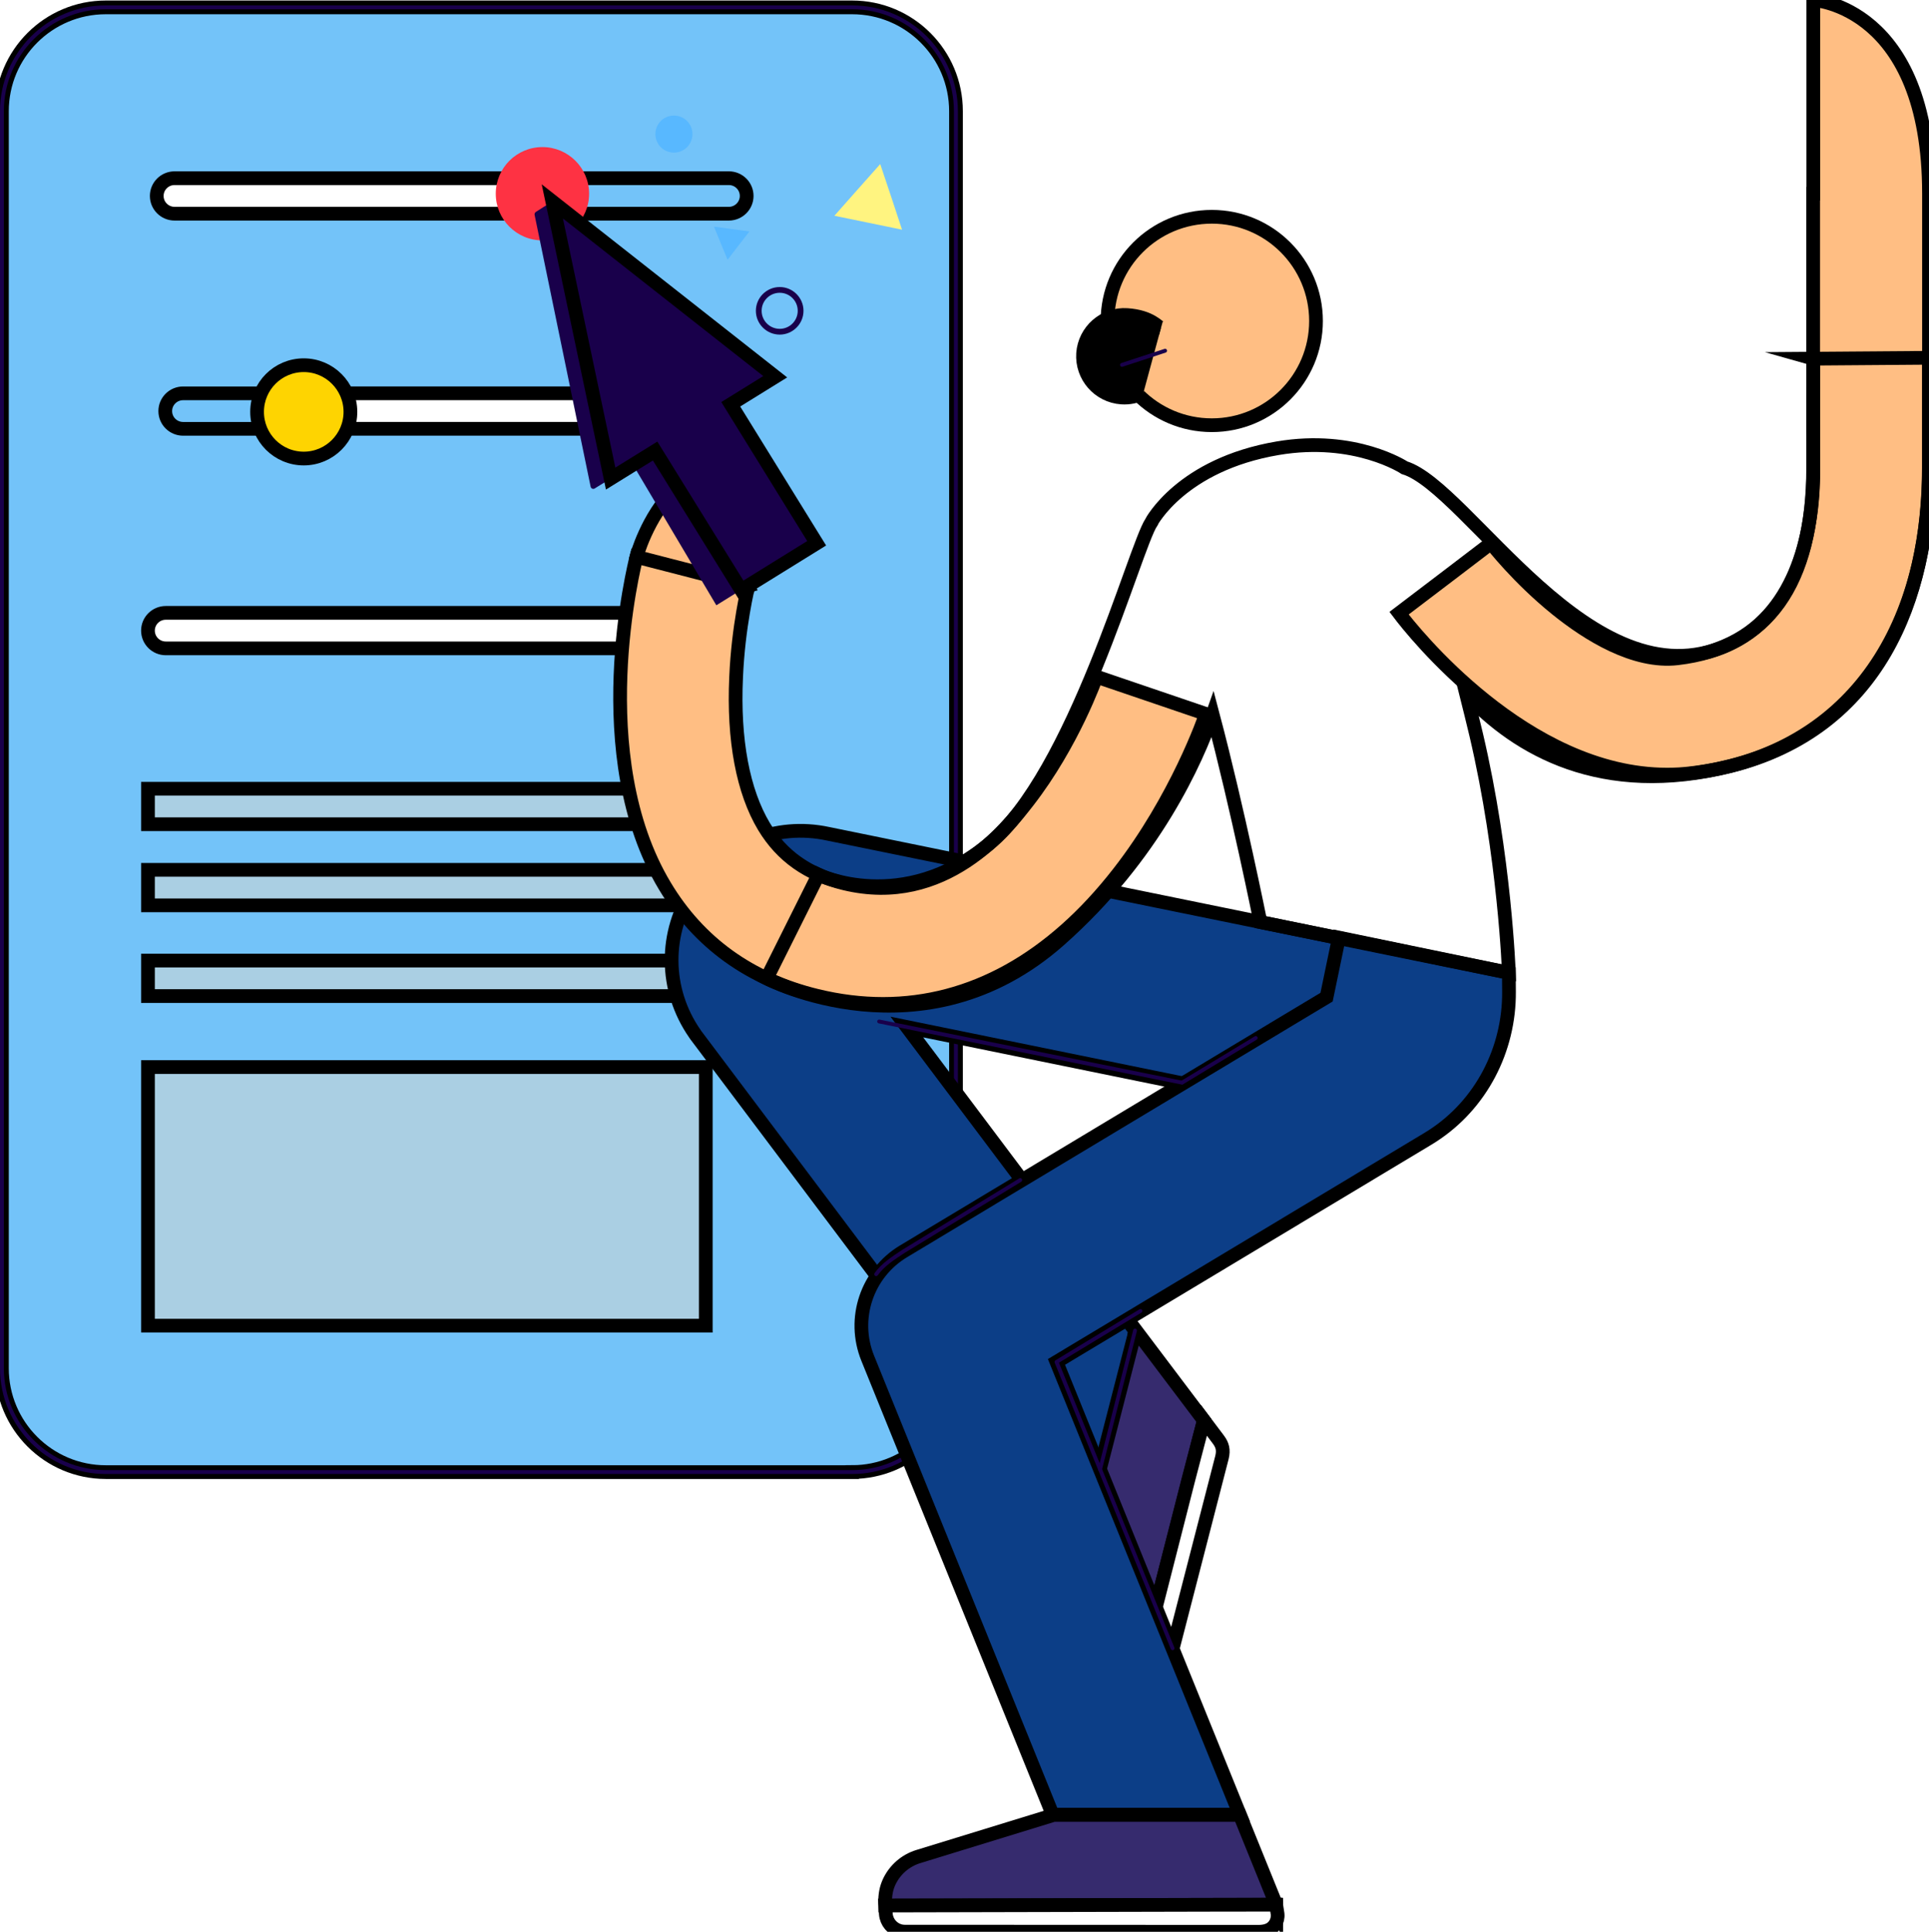 <svg xmlns="http://www.w3.org/2000/svg" viewBox="4158.71 10.253 140.54 140.749"><g id="ð¥Illustrations"><g id="design"><g id="Group_26"><g id="Elements"><path id="Oval" d="M4285.91 15.874C4286.6 15.874 4287.17 15.308 4287.17 14.611C4287.17 13.913 4286.6 13.348 4285.91 13.348C4285.21 13.348 4284.64 13.913 4284.64 14.611C4284.64 15.308 4285.21 15.874 4285.91 15.874Z" fill="white"></path></g><g id="Elements_2"><path id="Shape_138" d="M4220.79 117.51H4166.42C4162.24 117.51 4158.85 114.12 4158.85 109.944V18.357C4158.85 14.177 4162.24 10.791 4166.42 10.791H4220.79C4224.97 10.791 4228.36 14.181 4228.36 18.357V109.94C4228.36 114.123 4224.97 117.506 4220.79 117.506V117.51Z" fill="#73C3F9" stroke="black" stroke-miterlimit="10"></path><path id="Shape_139" d="M4220.79 117.649H4166.42C4162.17 117.649 4158.71 114.19 4158.71 109.94V18.357C4158.71 14.104 4162.17 10.647 4166.42 10.647H4220.79C4225.04 10.647 4228.5 14.107 4228.5 18.357V109.94C4228.5 114.193 4225.04 117.649 4220.79 117.649ZM4166.42 10.927C4162.33 10.927 4158.99 14.26 4158.99 18.353V109.937C4158.99 114.03 4162.33 117.363 4166.42 117.363H4220.79C4224.88 117.363 4228.21 114.03 4228.21 109.937V18.353C4228.21 14.257 4224.88 10.927 4220.79 10.927H4166.42Z" fill="#19004B"></path><path id="Shape_140" d="M4210.13 87.999H4169.49V106.841H4210.13V87.999Z" fill="#AACFE3" stroke="black" stroke-miterlimit="10"></path><path id="Shape_141" d="M4210.13 80.24H4169.49V82.826H4210.13V80.24Z" fill="#AACFE3" stroke="black" stroke-miterlimit="10"></path><path id="Shape_142" d="M4210.13 73.63H4169.49V76.217H4210.13V73.63Z" fill="#AACFE3" stroke="black" stroke-miterlimit="10"></path><path id="Shape_143" d="M4210.13 67.721H4169.49V70.307H4210.13V67.721Z" fill="#AACFE3" stroke="black" stroke-miterlimit="10"></path><path id="Shape_144" d="M4208.84 57.493H4170.79C4170.07 57.493 4169.49 56.913 4169.49 56.2C4169.49 55.486 4170.07 54.906 4170.79 54.906H4208.84C4209.55 54.906 4210.13 55.486 4210.13 56.2C4210.13 56.913 4209.55 57.493 4208.84 57.493Z" fill="white" stroke="black" stroke-miterlimit="10"></path><path id="Shape_145" d="M4210.13 38.909H4180.83V41.495H4210.13V38.909Z" fill="white" stroke="black" stroke-miterlimit="10"></path><path id="Shape_146" d="M4179.54 41.498H4172.05C4171.33 41.498 4170.75 40.918 4170.75 40.205C4170.75 39.492 4171.33 38.912 4172.05 38.912H4179.54C4180.25 38.912 4180.83 39.492 4180.83 40.205C4180.83 40.918 4180.25 41.498 4179.54 41.498Z" fill="url(#paint33_linear_36_1659)" stroke="black" stroke-miterlimit="10"></path><path id="Shape_147" d="M4211.81 25.823H4198.89C4198.18 25.823 4197.6 25.243 4197.6 24.529C4197.6 23.816 4198.18 23.236 4198.89 23.236H4211.81C4212.53 23.236 4213.11 23.816 4213.11 24.529C4213.11 25.239 4212.53 25.823 4211.81 25.823Z" fill="url(#paint34_linear_36_1659)" stroke="black" stroke-miterlimit="10"></path><path id="Shape_148" d="M4196.31 25.823H4171.43C4170.71 25.823 4170.13 25.243 4170.13 24.529C4170.13 23.816 4170.71 23.236 4171.43 23.236H4196.31C4197.02 23.236 4197.6 23.816 4197.6 24.529C4197.6 25.239 4197.02 25.823 4196.31 25.823Z" fill="white" stroke="black" stroke-miterlimit="10"></path><path id="Oval_2" d="M4198.23 27.768C4200.1 27.768 4201.63 26.246 4201.63 24.368C4201.63 22.491 4200.1 20.969 4198.23 20.969C4196.35 20.969 4194.83 22.491 4194.83 24.368C4194.83 26.246 4196.35 27.768 4198.23 27.768Z" fill="#FE3243"></path><path id="Shape_149" d="M4209.16 20.023C4209.16 20.766 4208.56 21.373 4207.81 21.373C4207.06 21.373 4206.46 20.77 4206.46 20.023C4206.46 19.276 4207.06 18.673 4207.81 18.673C4208.56 18.673 4209.16 19.276 4209.16 20.023Z" fill="#58B8FF"></path><path id="Oval_3" d="M4180.84 43.662C4182.71 43.662 4184.24 42.14 4184.24 40.262C4184.24 38.384 4182.71 36.862 4180.84 36.862C4178.96 36.862 4177.44 38.384 4177.44 40.262C4177.44 42.14 4178.96 43.662 4180.84 43.662Z" fill="#FED401" stroke="black" stroke-miterlimit="10"></path><path id="Shape_150" d="M4221.97 26.481L4219.5 25.974L4221.17 24.088L4222.84 22.208L4223.64 24.594L4224.43 26.988L4221.97 26.481Z" fill="#FFF480"></path><path id="Shape_151" d="M4211.22 27.973L4210.73 26.767L4212.02 26.94L4213.31 27.116L4212.51 28.15L4211.72 29.176L4211.22 27.973Z" fill="#58B8FF"></path><path id="Shape_152" d="M4215.52 34.632C4214.56 34.632 4213.78 33.852 4213.78 32.899C4213.78 31.945 4214.56 31.166 4215.52 31.166C4216.47 31.166 4217.25 31.945 4217.25 32.899C4217.25 33.852 4216.47 34.632 4215.52 34.632ZM4215.52 31.585C4214.79 31.585 4214.2 32.172 4214.2 32.899C4214.2 33.625 4214.79 34.212 4215.52 34.212C4216.24 34.212 4216.83 33.625 4216.83 32.899C4216.83 32.172 4216.24 31.585 4215.52 31.585Z" fill="#19004B"></path></g><g id="Elements_3"><path id="Shape_153" d="M4248.91 142.609H4235.39C4235.31 142.609 4235.25 142.545 4235.25 142.469C4235.25 142.392 4235.32 142.329 4235.39 142.329H4248.91C4248.99 142.329 4249.05 142.392 4249.05 142.469C4249.05 142.545 4248.99 142.609 4248.91 142.609Z" fill="#19004B"></path></g><g id="Character_4"><path id="Vector_65" d="M4299.25 24.369C4299.25 10.679 4290.82 10.253 4290.82 10.253V24.369H4290.81V44.331C4290.81 52.777 4287.49 57.45 4280.92 58.216C4277.77 58.583 4274.39 56.466 4272.11 54.623C4269.31 52.363 4267.41 49.913 4267.35 49.833L4267.34 49.827L4264.41 52.063L4260.64 54.93C4261.59 56.19 4269.87 66.692 4280.17 66.692C4280.74 66.692 4281.32 66.662 4281.9 66.592C4292.76 65.326 4299.25 57.003 4299.25 44.334V24.655C4299.25 24.558 4299.25 24.468 4299.25 24.369Z" fill="#FFBE83" stroke="black" stroke-miterlimit="10"></path><path id="Oval_4" d="M4247 41.234C4251.19 41.234 4254.59 37.834 4254.59 33.641C4254.59 29.448 4251.19 26.048 4247 26.048C4242.8 26.048 4239.4 29.448 4239.4 33.641C4239.4 37.834 4242.8 41.234 4247 41.234Z" fill="#FFBE83" stroke="black" stroke-miterlimit="10"></path><g id="Shape_154"><path d="M4242.01 38.885C4241.54 39.131 4240.99 39.255 4240.42 39.215C4238.76 39.098 4237.51 37.665 4237.62 36.005C4237.74 34.348 4239.17 33.095 4240.83 33.208C4242.56 33.325 4243.1 34.108 4243.29 34.161" fill="#FFBE83"></path><path d="M4242.01 38.885C4241.54 39.131 4240.99 39.255 4240.42 39.215C4238.76 39.098 4237.51 37.665 4237.62 36.005C4237.74 34.348 4239.17 33.095 4240.83 33.208C4242.56 33.325 4243.1 34.108 4243.29 34.161" stroke="black" stroke-miterlimit="10"></path></g><path id="Shape_155" d="M4240.45 36.978C4240.39 36.978 4240.34 36.941 4240.32 36.881C4240.29 36.808 4240.34 36.728 4240.41 36.704L4243.55 35.674C4243.63 35.648 4243.71 35.691 4243.73 35.764C4243.76 35.838 4243.71 35.918 4243.64 35.941L4240.5 36.971C4240.48 36.971 4240.47 36.978 4240.45 36.978Z" fill="#19004B"></path><path id="Shape_156" d="M4239.21 125.312L4209.47 85.758C4209.42 85.694 4209.37 85.628 4209.33 85.561C4207.1 82.351 4207.08 78.185 4209.26 74.945C4211.42 71.729 4215.26 70.185 4219.04 71.002L4260.73 79.515L4258.2 91.904L4224.78 85.081L4241.4 107.19L4239.21 125.312Z" fill="#0C3E87" stroke="black" stroke-miterlimit="10"></path><path id="Shape_157" d="M4246.42 113.746L4239.34 141.305C4239.34 141.305 4238.11 140.918 4237.71 140.578C4236.98 139.965 4236.53 139.075 4236.48 138.091L4238.1 120.179L4241.45 107.16L4246.42 113.746H4246.42Z" fill="#362B6E" stroke="black" stroke-miterlimit="10"></path><path id="Shape_158" d="M4239.97 141.463L4239.35 141.353L4245.27 118.134L4246.42 113.734C4246.42 113.734 4247.25 114.834 4247.48 115.144C4247.77 115.534 4247.87 115.888 4247.74 116.434L4241.55 140.446C4241.52 140.566 4241.47 140.676 4241.42 140.779C4241.14 141.283 4240.57 141.563 4239.98 141.459L4239.97 141.463Z" fill="white" stroke="black" stroke-miterlimit="10"></path><path id="Shape_159" d="M4205.08 50.823C4205.08 50.823 4205.85 47.923 4207.85 45.953C4209.85 43.984 4213.24 52.926 4213.24 52.926L4208.32 54.21L4205.08 50.823Z" fill="#FFBE83" stroke="black" stroke-miterlimit="10"></path><path id="Shape_160" d="M4223.05 83.4C4221.47 83.4 4219.86 83.203 4218.23 82.806C4213.35 81.623 4209.62 78.933 4207.15 74.81C4201.44 65.304 4204.93 51.408 4205.08 50.822L4213.24 52.925L4209.16 51.875L4213.24 52.918C4213.23 52.945 4212.5 55.861 4212.34 59.598C4212.13 64.161 4212.84 67.927 4214.38 70.487C4215.67 72.624 4217.58 73.97 4220.21 74.614C4227.55 76.394 4232.08 70.581 4233.57 68.674C4236.88 64.421 4238.57 59.601 4238.59 59.555L4246.57 62.271C4246.49 62.518 4244.45 68.424 4240.22 73.85C4235.31 80.16 4229.44 83.396 4223.05 83.4Z" fill="#FFBE83" stroke="black" stroke-miterlimit="10"></path><path id="Shape_161" d="M4235.4 142.467L4221.93 109.216C4220.76 106.332 4221.87 103.026 4224.54 101.423L4255.36 82.904L4256.26 78.568L4268.64 81.131L4268.65 82.507C4268.68 86.734 4266.61 90.74 4263.06 93.027C4262.93 93.107 4262.8 93.187 4262.68 93.263L4235.68 109.482L4249.04 142.467H4235.4Z" fill="#0C3E87" stroke="black" stroke-miterlimit="10"></path><path id="Vector_66" d="M4290.82 36.388C4290.82 36.388 4290.79 40.728 4290.82 44.334C4290.86 49.59 4289.33 55.13 4284.52 57.273C4274.64 61.67 4265.68 45.751 4261.04 44.334C4261.04 44.334 4257.45 41.954 4251.8 42.911C4244.77 44.104 4242.59 48.304 4242.59 48.304C4242.59 48.304 4242.59 48.307 4242.59 48.31C4241.37 50.167 4236.98 66.636 4230.75 71.759C4224.46 76.942 4218.34 73.986 4218.34 73.986L4214.57 81.538C4214.57 81.538 4225.97 87.535 4235.91 78.725C4242.82 72.606 4245.89 65.649 4247.06 62.3C4248.88 69.172 4250.54 77.439 4250.54 77.439L4268.64 81.135C4268.64 81.135 4268.35 72.672 4266.26 63.786C4266.03 62.813 4265.78 61.816 4265.53 60.816C4269.26 64.826 4275.4 68.412 4284.8 66.063C4295.56 63.376 4299.24 53.873 4299.24 44.334V36.321L4290.81 36.385L4290.82 36.388Z" fill="url(#paint35_linear_36_1659)" stroke="black" stroke-miterlimit="10"></path><path id="Shape_162" d="M4251.69 149.029L4223.21 149.089V149.079C4223.2 149.002 4223.2 148.926 4223.2 148.846C4223.19 148.322 4223.28 147.799 4223.51 147.329C4223.92 146.479 4224.67 145.813 4225.61 145.523L4235.48 142.489H4249.04L4251.69 149.032V149.029Z" fill="#362B6E" stroke="black" stroke-miterlimit="10"></path><path id="Shape_163" d="M4223.25 149.715L4223.21 149.089L4247.17 149.035L4251.69 149.029L4251.72 149.245L4251.79 149.699C4251.82 149.969 4251.75 150.219 4251.63 150.428C4251.39 150.818 4251.01 150.992 4250.44 151.002L4224.62 150.992C4224.5 150.992 4224.38 150.975 4224.27 150.945C4223.72 150.792 4223.3 150.308 4223.25 149.715Z" fill="white" stroke="black" stroke-miterlimit="10"></path><path id="Shape_164" d="M4244.85 89.263C4244.8 89.263 4244.75 89.237 4244.73 89.197C4244.69 89.13 4244.71 89.043 4244.77 89.003L4250.13 85.76C4250.19 85.72 4250.28 85.74 4250.32 85.807C4250.36 85.873 4250.34 85.96 4250.27 86L4244.92 89.243C4244.89 89.257 4244.87 89.263 4244.85 89.263Z" fill="#19004B"></path><path id="Shape_165" d="M4222.54 103.23C4222.52 103.23 4222.48 103.22 4222.46 103.204C4222.4 103.16 4222.39 103.07 4222.43 103.007C4222.95 102.294 4223.69 101.814 4224.46 101.307L4232.97 96.111C4233.03 96.071 4233.12 96.091 4233.16 96.157C4233.2 96.224 4233.18 96.311 4233.12 96.351L4224.61 101.544C4223.83 102.054 4223.14 102.5 4222.66 103.17C4222.63 103.21 4222.59 103.23 4222.54 103.23Z" fill="#19004B"></path><path id="Shape_166" d="M4244.14 130.485C4244.09 130.485 4244.04 130.452 4244.01 130.398L4235.55 109.536C4235.53 109.473 4235.55 109.4 4235.61 109.363L4241.73 105.65C4241.79 105.61 4241.88 105.63 4241.92 105.697C4241.96 105.763 4241.94 105.85 4241.87 105.89L4235.86 109.54L4244.27 130.292C4244.3 130.365 4244.27 130.445 4244.19 130.475C4244.17 130.485 4244.16 130.485 4244.14 130.485H4244.14Z" fill="#19004B"></path><path id="Shape_167" d="M4244.82 89.272C4244.82 89.272 4244.8 89.272 4244.8 89.272L4222.73 84.815C4222.66 84.802 4222.61 84.725 4222.62 84.649C4222.64 84.572 4222.72 84.522 4222.79 84.539L4244.85 88.995C4244.93 89.008 4244.98 89.085 4244.96 89.162C4244.95 89.228 4244.89 89.275 4244.83 89.275L4244.82 89.272Z" fill="#19004B"></path><path id="Shape_168" d="M4238.86 117.455C4238.86 117.455 4238.83 117.455 4238.82 117.455C4238.75 117.435 4238.7 117.359 4238.72 117.286L4241.27 107.16C4241.29 107.083 4241.36 107.04 4241.44 107.06C4241.52 107.08 4241.56 107.156 4241.54 107.23L4238.99 117.355C4238.98 117.419 4238.92 117.459 4238.86 117.459V117.455Z" fill="#19004B"></path></g><g id="Elements_4"><path id="Shape_169" d="M4197.75 25.693L4198.95 24.93L4215.13 37.729L4202.04 45.842C4201.92 45.915 4201.77 45.848 4201.74 45.712L4197.66 25.913C4197.64 25.83 4197.68 25.743 4197.75 25.693Z" fill="#19004B"></path><path id="Shape_170" d="M4218.1 49.878L4210.9 54.354L4204.75 43.985L4211.84 39.599L4218.1 49.878Z" fill="#19004B"></path><path id="Shape_171" d="M4212.71 53.242L4206.44 43.116L4203.2 45.122L4198.95 24.927L4215.19 37.703L4211.95 39.709L4218.21 49.835L4212.71 53.242Z" fill="url(#paint36_linear_36_1659)" stroke="black" stroke-miterlimit="10"></path></g></g></g></g></svg>